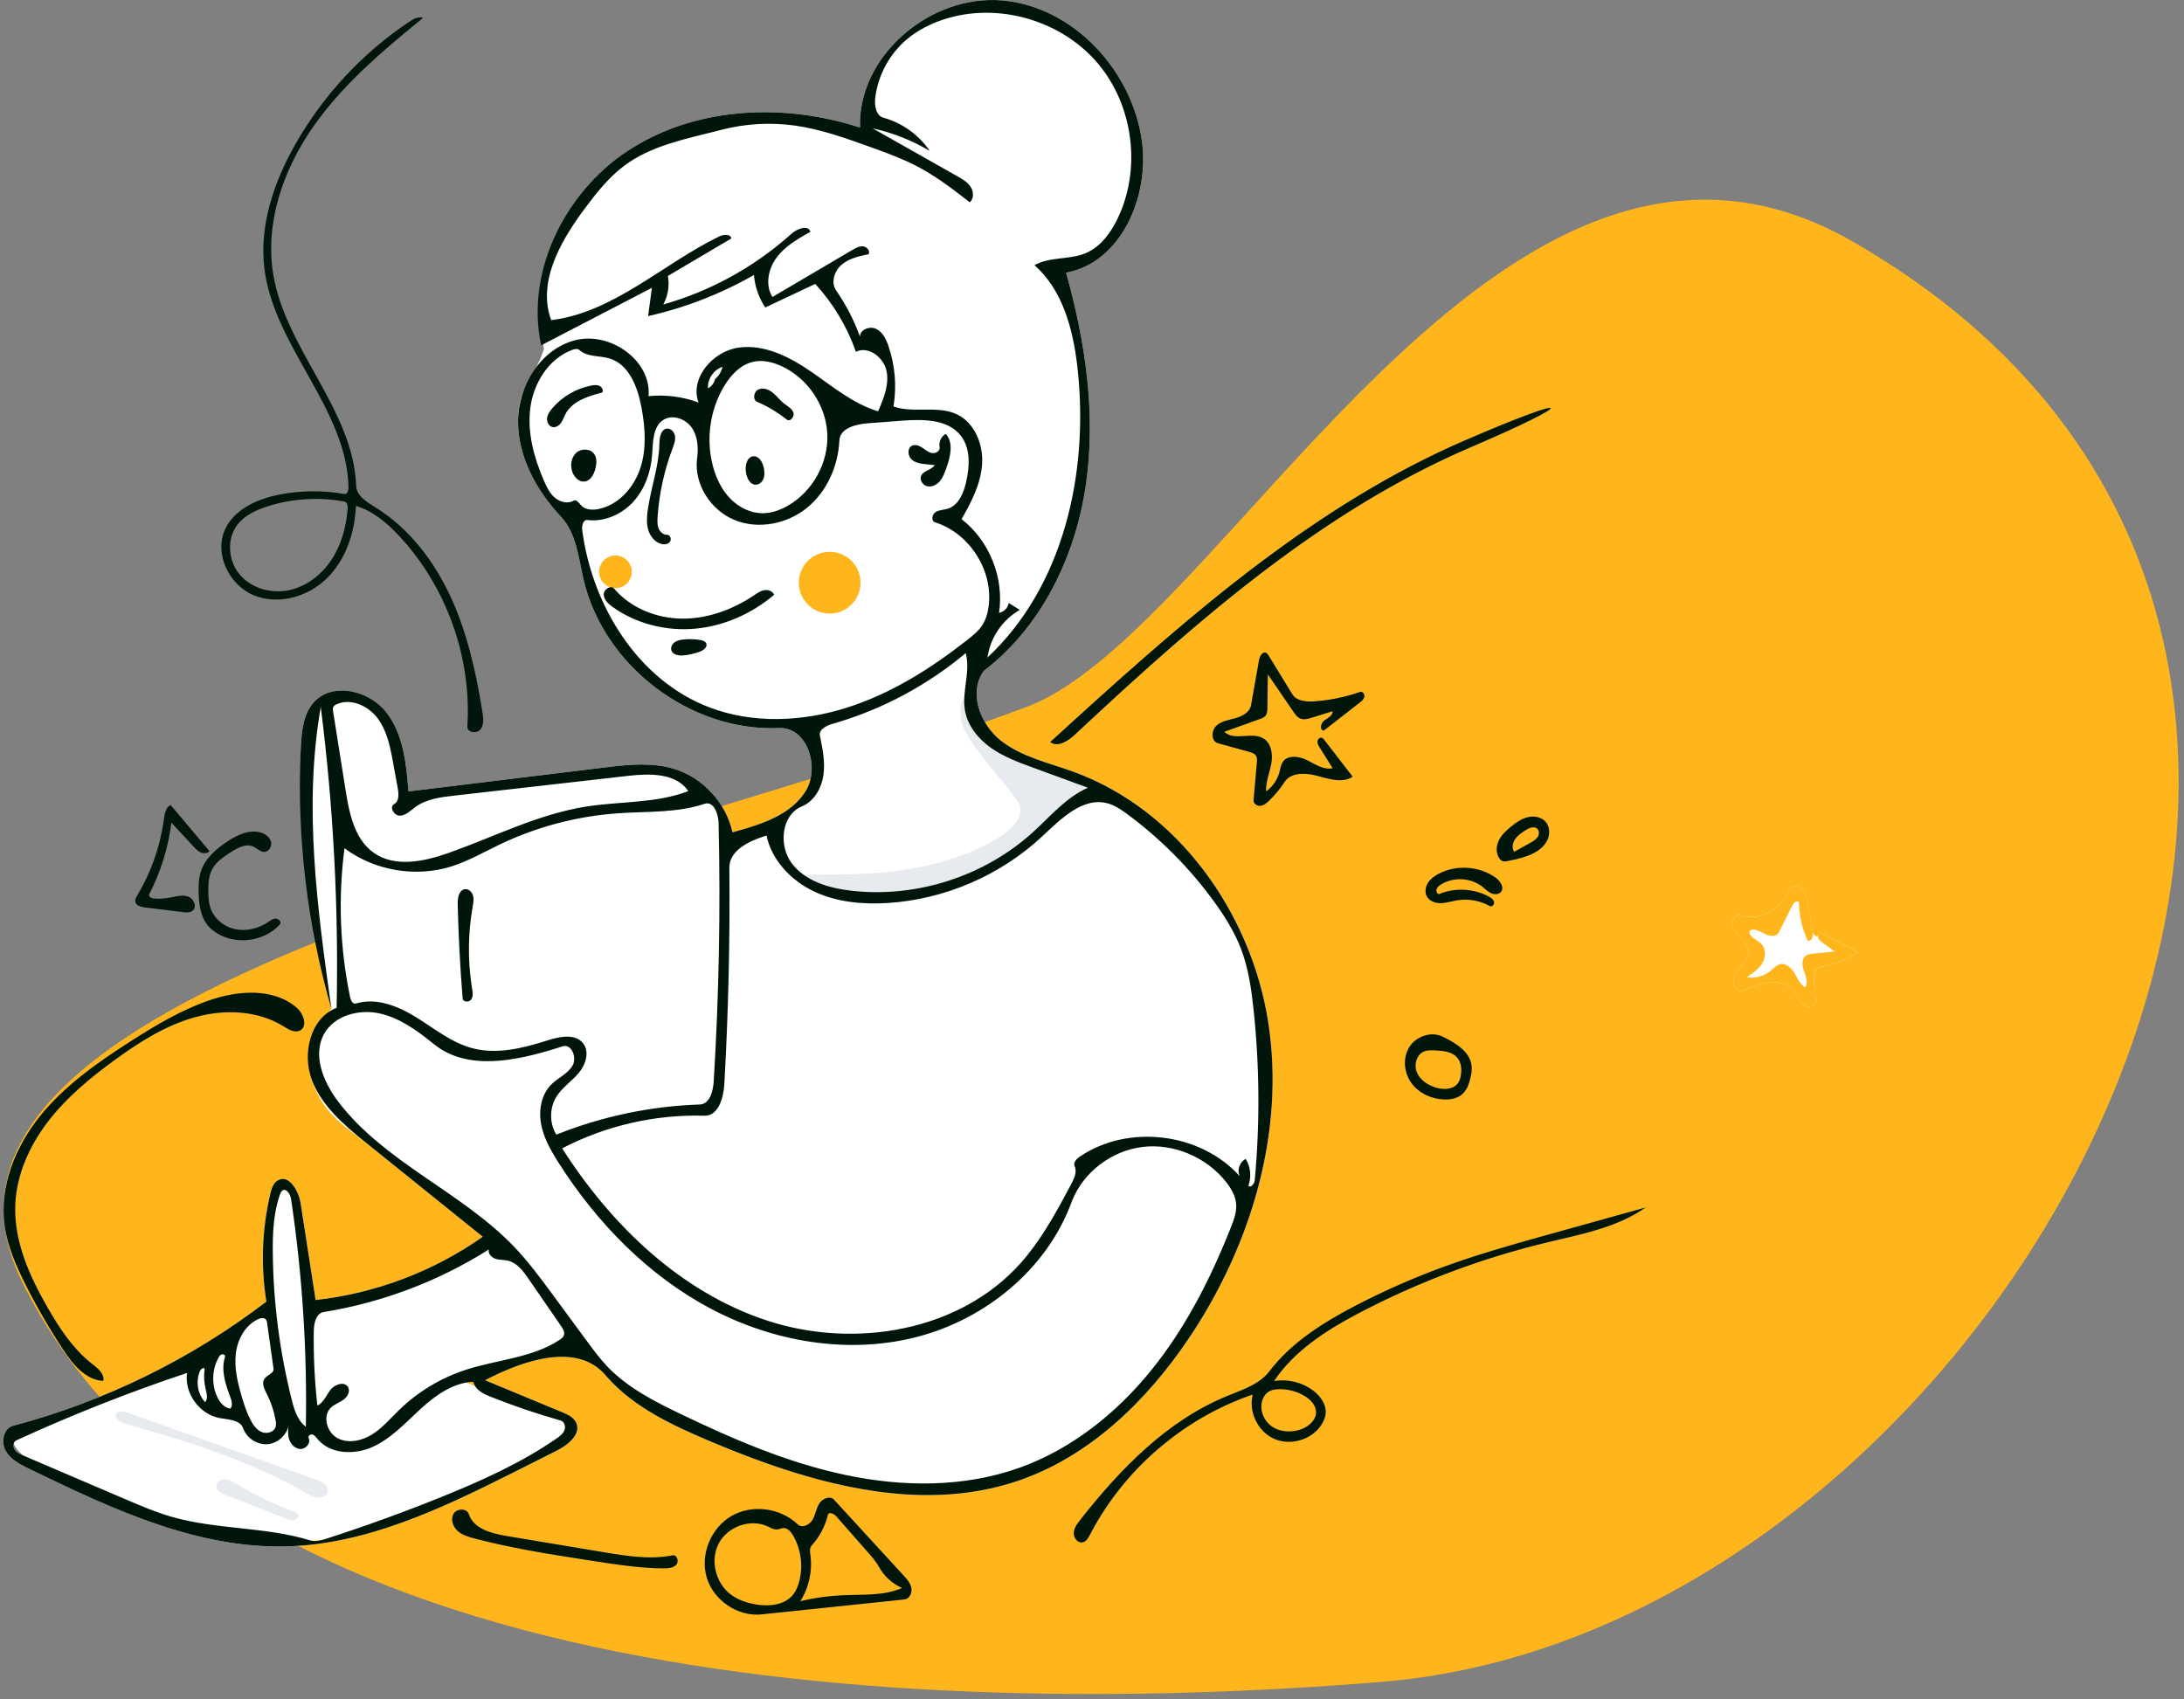 <svg width="401" height="312" viewBox="0 0 401 312" fill="none" xmlns="http://www.w3.org/2000/svg">
<rect x="0" y="0" width="401" height="312" fill="#808080" stroke="none"/>
<path fill-rule="evenodd" clip-rule="evenodd" d="M340.118 44.327C275.504 7.249 225.125 116.087 188.532 129.789C114.786 157.402 -22.191 181.418 3.932 235.103C39.8 308.815 164.603 316.17 253.852 308.815C369.937 299.249 467.155 117.227 340.118 44.327Z" fill="#FFB61D"/>
<path fill-rule="evenodd" clip-rule="evenodd" d="M330.749 163.133C331.414 163.72 331.641 164.64 331.807 165.52L332.82 171.043C332.961 171.811 333.605 172.175 333.853 171.738C334.116 171.275 334.817 171.467 335.287 171.717L341.155 174.839C339.159 176.272 336.803 177.2 334.366 177.515C333.165 177.67 332.97 179.316 333.098 180.52L333.446 183.798C333.554 184.819 331.948 185.166 331.145 184.525C330.343 183.885 330.038 182.812 329.406 182.003C328.384 180.696 326.579 180.208 324.927 180.36C323.275 180.511 321.728 181.204 320.216 181.887C319.242 182.327 318.17 181.161 318.246 180.094C318.313 179.153 318.915 178.364 319.529 177.629L319.774 177.338C320.463 176.52 321.152 175.55 321.035 174.487C320.938 173.602 320.306 172.889 319.672 172.252L319.301 171.88C318.713 171.279 318.155 170.612 318.052 169.79C317.935 168.851 318.792 167.77 319.692 168.061C323.16 169.182 327.335 166.997 328.391 163.508C328.665 162.602 330.039 162.507 330.749 163.133Z" fill="white"/>
<path fill-rule="evenodd" clip-rule="evenodd" d="M330.749 163.133C331.414 163.72 331.641 164.64 331.807 165.52L332.82 171.043C332.961 171.811 332.651 173 331.918 172.731C330.874 170.517 330.319 168.075 330.303 165.627C329.904 165.245 329.312 165.814 329.064 166.308L326.588 171.241C326.152 172.109 324.85 171.918 323.991 171.463L323.531 171.22C322.785 170.833 321.974 170.491 321.267 170.872C320.906 171.952 322.51 172.491 323.342 173.268C324.292 174.156 324.236 175.75 323.572 176.868C322.907 177.986 321.785 178.74 320.699 179.455C322.259 179.713 323.922 179.257 325.133 178.24C325.68 177.781 326.181 177.192 326.88 177.046C327.962 176.82 328.933 177.757 329.494 178.709C330.056 179.661 330.5 180.775 331.459 181.324C331.939 180.568 331.683 179.618 331.38 178.743L331.237 178.335C330.89 177.358 330.734 176.063 331.585 175.469C331.905 175.246 332.302 175.181 332.693 175.138L336.878 174.719L334.467 172.963C334.061 172.667 333.605 172.175 333.853 171.738C334.116 171.275 334.817 171.467 335.287 171.717L341.155 174.839C339.159 176.272 336.803 177.2 334.366 177.515C333.165 177.67 332.97 179.316 333.098 180.52L333.446 183.798C333.554 184.819 331.948 185.166 331.145 184.525C330.343 183.885 330.038 182.812 329.406 182.003C328.384 180.696 326.579 180.208 324.927 180.36C323.275 180.511 321.728 181.204 320.216 181.887C319.242 182.327 318.17 181.161 318.246 180.094C318.313 179.153 318.915 178.364 319.529 177.629L319.774 177.338C320.463 176.52 321.152 175.55 321.035 174.487C320.938 173.602 320.306 172.889 319.672 172.252L319.301 171.88C318.713 171.279 318.155 170.612 318.052 169.79C317.935 168.851 318.792 167.77 319.692 168.061C323.16 169.182 327.335 166.997 328.391 163.508C328.665 162.602 330.039 162.507 330.749 163.133Z" fill="#FFB61D"/>
<path fill-rule="evenodd" clip-rule="evenodd" d="M99.883 64.085C97.372 52.926 104.213 34.403 116.436 26.955C128.658 19.508 144.292 18.997 157.905 23.42C157.471 10.27 170.807 -1.014 183.919 0.072C197.031 1.159 207.911 12.931 209.673 25.97C211.045 36.13 205.83 48.231 195.745 50.071C199.31 62.809 201.292 76.21 199.335 89.292C197.378 102.373 191.153 115.151 180.647 123.187C177.746 127.089 179.937 132.974 183.756 135.984C187.574 138.993 192.517 140.05 197.086 141.711C216.231 148.669 229.711 167.558 232.853 187.685C235.995 207.812 229.719 228.686 218.377 245.607C210.609 257.197 200.041 267.49 186.819 271.948C168.261 278.204 147.913 272.113 129.893 264.444C123.023 261.521 116.028 258.198 111.179 252.522C105.98 246.437 96.155 249.724 89.07 253.445C93.781 255.4 98.492 257.355 103.203 259.309C104.216 259.729 105.314 260.228 105.783 261.219C106.772 263.303 104.337 265.31 102.277 266.347C100.063 267.462 97.848 268.577 95.634 269.692C82.043 276.536 67.888 283.529 52.677 283.952C36.046 284.414 20.337 276.98 5.37 269.716C3.706 268.908 1.943 268.01 1.038 266.397C0.133 264.784 0.639 262.268 2.427 261.796C19.218 257.355 35.114 249.562 48.908 239.008C47.853 232.439 48.101 225.662 49.635 219.188C49.857 218.251 50.176 217.224 51.011 216.745C53.062 215.566 54.845 218.671 55.207 221.009C56.122 226.912 57.037 232.814 57.952 238.716C68.94 237.501 79.604 233.465 88.643 227.1C81.593 221.423 74.543 215.745 67.493 210.067C63.426 206.791 59.499 204.832 57.302 198.417C55.838 194.141 57.02 189.748 60.848 185.238C56.574 163.938 54.704 147.882 55.238 137.069C55.38 134.183 55.703 131.067 57.646 128.928C61.075 125.152 67.809 126.78 70.939 130.807C74.069 134.835 74.593 140.24 74.997 145.325C86.915 143.869 98.833 142.413 110.751 140.956C115.111 140.424 119.627 139.903 123.823 141.201C129.089 142.829 133.317 147.44 134.484 152.827C139.513 151.467 144.991 149.793 147.831 145.426C150.671 141.059 148.266 133.463 143.061 133.688C126.781 134.393 110.859 122.312 107.153 106.443C106.211 102.408 105.845 97.923 103.011 94.898C98.522 90.105 95.101 83.925 95.123 77.358C95.145 70.791 97.896 70.007 99.883 64.085ZM2.702 266.195C3.069 266.743 3.708 267.03 4.314 267.289C10.531 269.95 16.748 272.611 22.965 275.271C25.794 276.482 28.632 277.696 31.59 278.542C39.84 280.903 48.731 280.327 56.934 282.847C57.929 283.153 58.997 282.837 59.987 282.518C67.142 280.213 74.212 277.648 81.179 274.828C88.469 271.878 95.692 268.623 102.164 264.156C102.752 263.75 103.364 263.298 103.632 262.635C103.901 261.972 103.653 261.05 102.965 260.854C98.597 259.614 94.293 258.151 90.074 256.472C88.718 255.933 87.191 255.163 86.903 253.732C83.187 253.882 79.937 256.226 77.195 258.74C74.454 261.254 71.879 264.093 68.501 265.65C65.123 267.208 60.589 267.073 58.249 264.182C57.999 263.873 57.748 263.518 57.364 263.417C56.98 263.317 56.486 263.7 56.665 264.054C57.129 264.973 56.132 266.134 55.105 266.07C54.078 266.006 53.275 265.071 53.023 264.073C52.77 263.076 51.398 264.858 49.409 265.154C47.42 265.451 45.31 264.175 44.65 262.276C44.105 260.71 41.971 260.683 40.34 260.39C36.631 259.724 33.815 255.838 34.336 252.106C23.678 255.661 13.213 259.795 3.003 264.483C2.404 264.759 2.335 265.648 2.702 266.195Z" fill="white"/>
<path d="M152.333 112.667C155.463 112.667 158 110.13 158 107C158 103.87 155.463 101.333 152.333 101.333C149.204 101.333 146.667 103.87 146.667 107C146.667 110.13 149.204 112.667 152.333 112.667Z" fill="#FFB61D"/>
<path d="M113 108C114.657 108 116 106.657 116 105C116 103.343 114.657 102 113 102C111.343 102 110 103.343 110 105C110 106.657 111.343 108 113 108Z" fill="#FFB61D"/>
<path fill-rule="evenodd" clip-rule="evenodd" d="M179.394 129.743C179.914 132.437 181.456 135.046 183.51 136.664C187.328 139.673 195.911 142.772 200.481 144.432C200.896 144.583 198.552 145.907 195.526 148.835C187.332 156.762 169.417 170.955 151.915 163.822C149.869 162.989 148.159 162.029 146.765 161.012C145.481 160.074 157.265 161.424 168.281 159.336C179.357 157.236 189.662 151.688 186.904 147.29C184.311 143.156 177.019 136.153 176.451 132.035C175.693 126.547 178.948 127.428 179.394 129.743Z" fill="#E7EAEE"/>
<path fill-rule="evenodd" clip-rule="evenodd" d="M2.477 264.637C2.477 262.439 9.408 260.66 21.257 256.203C29.407 253.137 45.292 244.267 53.108 243.854C58.308 243.579 79.091 251.188 92.655 256.652C99.475 259.4 104.736 261.121 104.736 262.002C104.736 263.773 90.255 272.321 75.455 277.939C68.231 280.681 61.454 283.137 55.238 282.971C36.288 282.466 2.477 270.202 2.477 264.637Z" fill="white"/>
<path fill-rule="evenodd" clip-rule="evenodd" d="M270.188 82.062C243.014 93.668 220.313 113.5 198.684 133.667L197.361 134.902C196.099 136.082 194.184 137.315 192.822 136.252L197.025 132.426C219.016 112.446 241.753 92.635 268.961 80.865C289.881 71.815 289.658 73.746 270.188 82.062ZM153.138 275.385L165.886 289.27C166.51 289.95 167.161 290.68 167.336 291.587C167.51 292.494 166.985 293.602 166.066 293.698L139.82 296.443C135.461 296.898 131.015 293.876 129.76 289.676C128.505 285.477 130.514 280.557 134.311 278.367C138.107 276.177 143.315 276.868 146.467 279.914C147.248 280.669 148.619 280.028 149.173 279.094C149.727 278.16 149.847 277.015 150.42 276.093C150.992 275.171 152.404 274.585 153.138 275.385ZM131.973 283.399C130.346 286.488 131.375 290.672 134.161 292.776C135.526 293.808 137.202 294.361 138.891 294.633C141.276 295.018 144.044 294.727 145.578 292.859C146.138 292.178 146.481 291.342 146.715 290.491C147.494 287.66 147.098 284.525 145.639 281.977C145.241 281.283 144.63 280.559 143.832 280.594C143.452 280.61 143.1 280.802 142.722 280.841C142.093 280.906 141.511 280.547 140.938 280.28C137.773 278.806 133.601 280.31 131.973 283.399ZM152.006 278.17C151.505 280.26 150.468 282.218 149.021 283.807C148.614 284.255 148.714 284.947 148.796 285.546C149.198 288.466 148.534 291.521 146.955 294.009C149.542 293.397 152.188 293.03 154.845 292.917C158.487 292.762 162.286 293.055 165.624 291.59C163.841 290.814 162.327 289.433 161.391 287.729C160.84 286.726 160.078 285.859 159.323 285L153.519 278.405C153.099 277.928 152.154 277.552 152.006 278.17ZM86.092 278.045C86.924 280.644 90.054 281.534 92.766 282.002L110.865 285.025C115.05 285.723 119.345 286.421 123.507 285.596C124.292 285.44 124.707 286.687 124.189 287.297C123.671 287.908 122.77 287.98 121.969 287.983C118.343 287.995 114.739 287.513 111.15 286.974L107.328 286.391C100.563 285.351 93.801 284.244 87.18 282.521C86.046 282.226 84.872 281.889 84.005 281.102C83.137 280.316 82.686 278.942 83.296 277.942C83.907 276.943 85.734 276.929 86.092 278.045ZM183.919 0.072C197.031 1.159 207.911 12.931 209.673 25.97C211.045 36.13 205.83 48.231 195.745 50.071C199.31 62.809 201.292 76.21 199.335 89.292C197.378 102.373 191.153 115.151 180.647 123.187C177.746 127.089 179.937 132.974 183.756 135.984C187.575 138.993 192.517 140.05 197.086 141.711C216.231 148.669 229.711 167.558 232.853 187.685C235.995 207.812 229.719 228.686 218.378 245.607C210.609 257.197 200.041 267.49 186.819 271.948C168.447 278.142 148.32 272.233 130.434 264.674L129.893 264.444C123.166 261.582 116.319 258.337 111.484 252.874L111.179 252.522C105.98 246.437 96.155 249.724 89.07 253.445L103.203 259.309C104.216 259.729 105.314 260.228 105.783 261.219C106.772 263.303 104.337 265.31 102.277 266.347L93.978 270.525C80.894 277.092 67.271 283.546 52.677 283.952C36.24 284.408 20.702 277.152 5.892 269.969L4.952 269.512C3.418 268.754 1.867 267.875 1.038 266.397C0.133 264.784 0.639 262.268 2.427 261.796C19.218 257.355 35.114 249.562 48.908 239.009C47.853 232.439 48.101 225.662 49.635 219.188L49.713 218.873C49.934 218.03 50.269 217.171 51.011 216.745C53.062 215.566 54.845 218.671 55.207 221.009L57.952 238.716C68.94 237.501 79.604 233.465 88.643 227.1L66.925 209.609C63.036 206.463 59.099 203.061 57.302 198.417C55.417 193.546 56.934 186.944 61.805 185.059C62.189 166.607 61.216 148.128 58.897 129.82C55.691 148.106 58.268 166.853 60.849 185.238C56.423 169.921 54.507 153.882 55.197 137.954L55.238 137.069C55.38 134.183 55.704 131.067 57.646 128.928C61.075 125.152 67.809 126.78 70.939 130.807C74.069 134.835 74.593 140.24 74.997 145.325L111.57 140.857C115.675 140.366 119.889 139.984 123.823 141.201C129.089 142.829 133.317 147.441 134.484 152.827L135.342 152.592C140.125 151.269 145.152 149.546 147.831 145.426C150.641 141.105 148.316 133.625 143.226 133.684L143.061 133.689C126.781 134.393 110.859 122.312 107.153 106.443C106.211 102.408 105.845 97.923 103.011 94.898C98.522 90.105 95.101 83.925 95.123 77.358C95.145 70.791 99.332 64.018 105.709 62.448C112.086 60.878 119.633 66.199 119.083 72.743C122.177 72.428 125.342 72.831 128.258 73.91C126.595 69.426 130.906 64.477 135.644 63.826C140.382 63.175 144.999 65.542 148.939 68.252C152.879 70.963 156.644 74.154 161.225 75.528L161.436 75.04C162.383 72.829 163.255 70.468 162.778 68.132C162.265 65.622 159.438 63.451 157.148 64.6C155.541 59.996 152.984 55.725 149.683 52.134L140.511 56.459C139.329 54.689 138.606 52.616 138.429 50.495C132.373 53.956 125.799 56.51 118.995 58.047L119.692 52.852L99.359 63.413C96.357 49.418 104.213 34.403 116.436 26.955C128.658 19.508 144.292 18.997 157.905 23.42C157.471 10.27 170.807 -1.014 183.919 0.072ZM283.948 228.167C272.234 230.994 260.863 235.238 250.162 240.777L249.388 241.181C243.458 244.305 237.638 248.048 233.921 253.603C236.431 253.168 239.111 253.822 241.138 255.365C242.418 256.339 243.488 257.8 243.412 259.408C243.372 260.241 243.026 261.036 242.56 261.727C240.736 264.428 236.876 265.525 233.904 264.186C230.933 262.847 229.198 259.228 230.014 256.073C217.408 260.377 206.571 269.637 200.341 281.409L200.133 281.806C199.826 282.399 199.451 283.062 198.8 283.209C197.905 283.412 197.108 282.413 197.149 281.496C197.19 280.579 197.777 279.789 198.345 279.068C205.691 269.741 214.276 260.862 225.262 256.36L226.09 256.027C228.681 254.999 231.394 253.99 233.068 251.797C237.127 246.48 242.971 242.829 248.905 239.739C254.216 236.974 259.71 234.56 265.339 232.519C270.987 230.47 276.763 228.799 282.551 227.179L302.158 221.72C296.855 225.447 290.249 226.646 283.948 228.167ZM34.336 252.106C23.678 255.661 13.213 259.795 3.003 264.483C2.404 264.759 2.335 265.648 2.702 266.196C3.069 266.743 3.708 267.03 4.314 267.289L22.965 275.271C25.794 276.482 28.632 277.696 31.59 278.542C39.84 280.903 48.731 280.327 56.934 282.847C57.929 283.153 58.997 282.837 59.987 282.518C67.142 280.213 74.212 277.648 81.179 274.828C88.469 271.878 95.692 268.623 102.164 264.156C102.753 263.75 103.364 263.298 103.632 262.635C103.901 261.972 103.653 261.05 102.965 260.854C98.597 259.614 94.293 258.151 90.074 256.472L89.782 256.353C88.506 255.819 87.171 255.061 86.903 253.732C83.187 253.882 79.937 256.226 77.195 258.74C74.454 261.254 71.879 264.093 68.501 265.65C65.123 267.208 60.589 267.073 58.249 264.182L58.098 263.993C57.893 263.741 57.671 263.498 57.364 263.417C56.98 263.317 56.486 263.7 56.665 264.054C57.129 264.973 56.132 266.134 55.105 266.07C54.078 266.006 53.275 265.071 53.023 264.073C52.86 263.432 52.874 262.769 52.952 262.108L52.972 261.946C52.515 263.563 51.084 264.905 49.409 265.154C47.42 265.451 45.31 264.175 44.65 262.276C44.105 260.71 41.971 260.683 40.34 260.39C36.631 259.724 33.815 255.838 34.336 252.106ZM59.524 189.82C57.327 193.729 59.368 198.674 62.074 202.248C70.56 213.457 84.773 218.836 94.471 229.015C96.908 231.572 99.032 234.406 101.129 237.25L107.719 246.201C108.931 247.846 110.146 249.496 111.56 250.971C115.245 254.817 120.098 257.299 124.898 259.608C134.638 264.295 144.657 268.601 155.231 270.838C165.805 273.075 177.04 273.152 187.214 269.504C196.737 266.089 204.942 259.541 211.317 251.686C217.54 244.018 222.108 235.13 225.769 225.955L226.035 225.283C226.562 223.945 227.08 222.545 226.97 221.111C226.855 219.595 226.047 218.216 225.104 217.023C221.508 212.474 215.499 209.901 209.744 210.612C204.08 211.312 198.893 215.242 196.818 220.554L196.721 220.808C192.212 233.033 180.982 242.227 168.368 245.489C155.753 248.752 142.032 246.414 130.518 240.315C119.004 234.216 109.608 224.562 102.603 213.576L102.22 212.969C100.955 210.938 99.804 208.801 99.359 206.457C98.869 203.879 99.367 200.98 101.229 199.131C102.458 197.91 104.208 197.193 105.103 195.708C105.997 194.223 104.947 191.601 103.297 192.131L102.196 192.48C94.612 194.84 85.813 196.67 79.712 191.76L79.125 191.291C76.279 189.028 73.237 186.869 69.7 186.091C65.919 185.259 61.421 186.446 59.524 189.82ZM89.756 229.436C80.557 235.248 70.175 239.18 59.434 240.92C58.016 241.15 57.635 242.988 57.613 244.425C57.542 248.99 57.763 253.56 58.274 258.097C59.438 257.549 59.913 256.181 60.707 255.169C61.5 254.156 63.31 253.602 63.923 254.732C64.352 255.522 63.78 256.511 63.05 257.035C62.32 257.558 61.422 257.842 60.772 258.461C59.152 260.001 59.999 263.03 61.972 264.079C63.945 265.129 66.44 264.581 68.332 263.391C70.224 262.201 71.685 260.456 73.289 258.9C76.719 255.571 80.915 253.036 85.457 251.549C91.224 249.66 97.644 249.379 102.718 246.05C103.059 245.826 103.413 245.563 103.542 245.175C103.718 244.645 103.42 244.095 103.104 243.624L97.034 234.81C96.067 233.407 94.955 231.899 93.298 231.497C92.541 231.313 91.733 231.384 90.99 231.15C90.246 230.915 89.546 230.187 89.756 229.436ZM47.379 242.239C45.012 243.344 43.612 245.942 43.3 248.535C42.989 251.128 43.601 253.739 44.328 256.247C44.774 257.787 45.269 259.322 46.007 260.745C46.477 261.653 47.1 262.558 48.044 262.953C48.986 263.347 50.295 262.992 50.602 262.017C50.728 261.615 50.672 261.181 50.598 260.766C50.324 259.208 49.831 257.688 49.139 256.264L48.849 255.687C48.433 254.855 48.041 253.873 48.576 253.147C49.087 252.453 50.342 252.166 50.222 251.313L49.05 242.982C49.016 242.739 48.976 242.481 48.818 242.293C48.485 241.897 47.848 242.02 47.379 242.239ZM235.003 255.089C234.221 255.085 233.399 255.193 232.772 255.659C232.405 255.932 232.127 256.313 231.932 256.726C231.107 258.475 231.868 260.722 233.431 261.861C234.993 262.999 237.158 263.106 238.967 262.424C240.35 261.902 241.681 260.721 241.635 259.243C241.598 258.077 240.713 257.104 239.737 256.465C238.343 255.553 236.669 255.096 235.003 255.089ZM51.819 218.63C51.619 218.778 51.52 219.024 51.436 219.258C50.205 222.673 50.054 226.374 50.089 230.003C50.174 239.103 51.343 248.192 53.563 257.017L53.673 257.446C54.127 259.169 54.748 260.937 56.153 262.002C56.415 248.018 55.507 234.011 53.444 220.177C53.31 219.279 52.548 218.088 51.819 218.63ZM40.737 248.689C40.443 248.772 40.255 249.052 40.108 249.319C38.908 251.509 38.827 254.276 39.897 256.532C40.377 257.543 41.199 258.527 42.312 258.651C42.765 258.086 42.558 257.272 42.304 256.58L42.084 255.995C41.268 253.781 40.597 251.385 41.317 249.16C41.411 248.87 41.031 248.607 40.737 248.689ZM36.734 251.723C35.892 253.594 36.267 255.948 37.648 257.465C38.218 256.882 37.968 255.927 37.773 255.135C37.468 253.896 37.399 252.6 37.571 251.336C37.359 251.024 36.888 251.379 36.734 251.723ZM54.472 185.039C55.748 186.138 56.559 188.509 55.044 189.243C54.073 189.714 52.973 189.026 52.057 188.457C47.294 185.502 41.204 185.284 35.805 186.788C30.405 188.291 25.578 191.353 21.048 194.653C16.536 197.939 12.186 201.545 8.793 205.977C5.401 210.409 3.001 215.75 2.804 221.328C2.568 228.012 5.456 234.402 8.795 240.197C10.923 243.891 13.323 247.532 16.627 250.214L17.306 250.751C18.243 251.503 19.206 252.436 18.966 253.568C15.728 253.421 13.378 250.524 11.595 247.818C9.059 243.968 6.747 239.972 4.676 235.854C2.953 232.43 1.379 228.863 0.855 225.066C-0.129 217.925 2.77 210.665 7.276 205.038C11.783 199.412 17.779 195.19 23.845 191.296C28.452 188.337 33.194 185.5 38.365 183.703C43.699 181.849 50.194 181.354 54.472 185.039ZM191.349 153.588C183.68 160.747 173.485 165.145 163.014 165.811C158.387 166.106 153.608 165.663 149.421 163.671C145.234 161.679 141.707 157.964 140.734 153.431L140.386 153.538C137.356 154.497 133.886 156.232 133.916 159.355C134.046 172.601 133.737 185.852 132.992 199.078C132.849 201.616 131.883 204.948 129.342 204.873C120.315 204.608 111.228 206.692 103.219 210.865C112.234 225.003 125.054 237.363 141.001 242.541C156.948 247.719 176.182 244.483 187.357 231.983C190.939 227.977 193.575 223.24 196.114 218.494L196.698 217.4C197.238 216.387 197.788 215.185 197.308 214.143C197.001 213.477 197.662 212.786 198.269 212.376C207.186 206.34 220.463 207.978 227.647 215.999C227.078 214.886 227.595 213.351 228.723 212.81C229.618 214.249 229.808 216.107 229.222 217.698C229.61 218.247 230.322 217.364 230.384 216.694C231.341 206.267 231.266 195.745 230.16 185.333C229.76 181.579 229.218 177.801 227.875 174.273C226.697 171.178 224.927 168.342 222.987 165.659C218.524 159.486 213.098 154.01 206.966 149.491L206.521 149.167C205.548 148.471 204.525 147.829 203.376 147.516C198.829 146.278 194.794 150.372 191.349 153.588ZM129.392 147.59C124.322 149.296 118.832 148.968 113.495 149.337C105.974 149.857 98.555 151.812 91.756 155.068C88.827 156.47 85.994 158.118 82.897 159.093C76.32 161.164 68.78 159.885 63.254 155.761C62.062 164.856 62.414 174.151 64.288 183.131C64.409 183.707 64.789 184.445 65.352 184.272C69.09 183.124 73.11 184.748 76.433 186.808C79.756 188.868 82.879 191.437 86.654 192.456C91.082 193.652 95.775 192.547 100.158 191.157L100.486 191.053C102.732 190.331 105.638 189.73 107.079 191.599C108.294 193.175 107.527 195.529 106.24 197.048C104.954 198.566 103.209 199.695 102.16 201.386C100.871 203.462 100.864 206.267 102.143 208.349C110.514 204.992 119.473 203.109 128.487 202.812C130.294 202.752 130.929 200.413 131.04 198.607C132.013 182.789 132.312 166.929 131.935 151.085C131.895 149.396 130.993 147.051 129.392 147.59ZM264.915 190.365L265.274 190.545C267.493 191.673 269.856 193.176 270.187 195.607C270.296 196.407 270.158 197.221 269.968 198.006C269.705 199.093 269.303 200.208 268.458 200.941C267.563 201.717 266.304 201.938 265.119 201.892C262.786 201.801 260.45 200.714 259.099 198.81C257.748 196.906 257.53 194.183 258.791 192.217C260.052 190.252 262.823 189.328 264.915 190.365ZM261.455 193.084C260.072 193.661 259.574 195.532 260.151 196.915C260.728 198.297 262.099 199.208 263.523 199.674C264.98 200.151 266.856 200.112 267.724 198.849C268.013 198.428 268.15 197.922 268.23 197.418C268.403 196.32 268.298 195.106 267.591 194.249C266.716 193.187 265.222 192.974 263.826 192.895L263.479 192.878C262.796 192.847 262.086 192.821 261.455 193.084ZM86.858 164.493C87.033 165.157 86.899 165.858 86.779 166.534C85.937 171.296 85.876 176.195 86.598 180.976L86.731 181.822C86.819 182.421 86.855 183.053 86.511 183.535C86.114 184.09 85.002 184.034 84.947 183.354C84.473 177.56 84.17 171.753 84.037 165.942C84.012 164.832 84.301 163.356 85.408 163.27C86.093 163.218 86.683 163.829 86.858 164.493ZM47.9 152.883C48.719 153.13 49.505 153.69 49.742 154.512C49.98 155.333 49.44 156.371 48.586 156.425C47.791 156.475 47.184 155.751 46.453 155.433C45.142 154.862 43.67 155.659 42.464 156.429L41.85 156.825C40.692 157.588 39.571 158.443 38.935 159.659C38.285 160.903 38.23 162.364 38.25 163.768C38.264 164.743 38.31 165.733 38.612 166.661C39.266 168.674 41.133 170.182 43.205 170.619C45.276 171.055 47.491 170.49 49.243 169.302L49.586 169.069C49.896 168.865 50.22 168.687 50.584 168.67C51.084 168.646 51.632 169.117 51.462 169.589C51.411 169.73 51.306 169.844 51.201 169.952C48.337 172.894 43.392 173.524 39.882 171.393C39.256 171.013 38.672 170.555 38.199 169.996C36.777 168.315 36.511 165.96 36.472 163.759C36.451 162.568 36.481 161.359 36.819 160.216C37.551 157.748 39.618 155.915 41.767 154.498C43.591 153.294 45.807 152.254 47.9 152.883ZM31.33 147.82L38.47 156.299C38.077 156.724 37.389 156.752 36.858 156.521C36.387 156.316 36.01 155.949 35.656 155.572L31.467 151.067C30.896 155.64 29.512 160.11 27.4 164.206C27.194 164.605 27.777 164.941 28.223 164.987C29.313 165.099 30.414 164.974 31.489 164.762L32.043 164.65C32.91 164.477 33.8 164.342 34.609 164.663C35.591 165.052 36.197 166.481 35.41 167.185C34.924 167.619 34.189 167.565 33.542 167.485L26.589 166.625L26.375 166.595C25.689 166.482 24.934 166.213 24.834 165.552C24.773 165.153 24.994 164.772 25.202 164.426C27.677 160.295 29.326 155.672 30.026 150.908L30.131 150.152C30.267 149.225 30.508 148.219 31.33 147.82ZM274.588 161.141C275.45 161.751 276.263 162.948 275.595 163.766C275.177 164.277 274.372 164.29 273.772 164.015C273.171 163.739 272.705 163.246 272.186 162.836C270.062 161.157 266.871 160.98 264.574 162.414C264.247 162.618 263.921 162.872 263.789 163.234C263.656 163.596 263.803 164.082 264.172 164.191C267.105 162.949 270.601 163.123 273.396 164.65C273.799 164.871 274.224 165.164 274.323 165.614C274.422 166.063 273.94 166.602 273.538 166.377C271.714 165.356 269.538 164.981 267.477 165.331C266.517 165.495 265.577 165.811 264.603 165.841C263.63 165.872 262.564 165.547 262.047 164.721C261.57 163.959 261.684 162.931 262.149 162.161C262.614 161.392 263.376 160.847 264.174 160.432C267.42 158.742 271.601 159.027 274.588 161.141ZM177.312 119.92C170.35 125.772 162.169 130.167 153.446 132.744L152.864 132.913C151.732 133.236 150.307 133.953 150.545 135.106L150.692 135.822C151.127 137.974 151.496 140.165 151.185 142.33C150.851 144.665 149.563 147.002 147.433 147.983L147.237 148.069C143.444 149.63 142.911 155.296 145.399 158.558C147.886 161.819 152.199 163.082 156.274 163.553C168.233 164.936 180.712 160.927 189.628 152.837C192.861 149.903 195.755 146.391 199.758 144.648L189.747 140.983C187.046 139.994 184.31 138.988 181.959 137.331C179.608 135.674 177.648 133.262 177.167 130.426C176.578 126.953 178.244 123.317 177.312 119.92ZM61.826 129.31C61.574 129.422 61.318 129.57 61.197 129.817C61.076 130.065 61.117 130.357 61.16 130.629L63.453 145.088C64.129 149.349 65.079 154.071 68.593 156.573C72.443 159.315 77.729 158.241 82.212 156.676L82.451 156.591C90.796 153.628 98.826 149.502 107.572 148.114C113.851 147.117 120.436 147.544 126.373 145.271C124.201 141.993 119.496 142.01 115.56 142.44L83.406 146.095C80.915 146.378 78.298 146.708 76.275 148.189C75.39 148.837 74.552 149.727 73.456 149.772C72.389 149.816 71.462 148.263 72.298 147.692L72.372 147.647C73.288 147.142 73.227 145.827 73.039 144.797L72.067 139.465C71.575 136.82 70.975 134.128 69.392 131.969C67.683 129.637 64.468 128.136 61.826 129.31ZM283.811 150.922C284.586 151.824 284.619 153.21 284.103 154.282C283.586 155.354 282.607 156.142 281.548 156.685C280.271 157.34 278.865 157.682 277.455 157.974L276.75 158.117C276.474 158.173 276.183 158.227 275.916 158.138C275.694 158.064 275.514 157.898 275.368 157.715C274.641 156.803 274.666 155.458 275.158 154.4C275.65 153.343 276.531 152.521 277.435 151.785C278.36 151.033 279.366 150.325 280.526 150.05C281.686 149.775 283.035 150.017 283.811 150.922ZM280.009 152.508L279.638 152.758C279.083 153.138 278.548 153.553 278.175 154.108C277.719 154.785 277.561 155.73 278.011 156.412L280.993 154.752C281.479 154.482 281.982 154.196 282.298 153.738C282.613 153.281 282.676 152.597 282.286 152.201C281.701 151.606 280.704 152.046 280.009 152.508ZM232.433 119.867C232.641 119.951 232.782 120.14 232.903 120.332L237.273 127.469C238.054 128.745 239.83 128.887 241.322 128.782C244.181 128.58 247.013 127.997 249.718 127.052C250.172 126.893 250.603 127.471 250.505 127.941C250.407 128.412 250.002 128.747 249.623 129.043L243.061 134.158C242.255 134.101 242.483 132.782 243.137 132.307L243.33 132.172C243.96 131.747 244.724 131.327 244.685 130.597L240.892 131.782C240.168 132.008 239.363 132.231 238.674 131.913C238.216 131.702 237.896 131.287 237.606 130.869L232.787 123.836L232.704 129.995C232.697 130.5 232.676 131.048 232.355 131.438C232.127 131.715 231.787 131.864 231.447 131.989L224.799 134.375C226.574 136.15 229.898 134.282 232.022 135.62C233.478 136.537 233.726 138.579 233.412 140.27C233.098 141.962 232.379 143.607 232.472 145.325C233.685 144.445 234.576 143.13 234.944 141.677C235.093 141.092 235.166 140.468 235.492 139.96C236.39 138.557 238.536 138.843 240.022 139.593C241.509 140.343 243.052 141.422 244.679 141.066L242.319 137.292C242.103 136.948 241.88 136.575 241.899 136.17C241.918 135.764 242.303 135.354 242.692 135.472C242.862 135.523 242.989 135.658 243.102 135.799L248.367 142.624C246.518 143.843 244.078 143.075 241.943 142.487L241.626 142.404C239.543 141.889 237.001 141.837 235.851 143.603C235.04 144.847 234.089 145.999 233.021 147.031C232.571 147.465 232.058 147.898 231.436 147.969C230.815 148.04 230.1 147.569 230.156 146.946L230.768 140.045C230.807 139.598 230.837 139.111 230.588 138.738C230.326 138.345 229.832 138.193 229.376 138.067L223.625 136.478C222.374 136.133 222.365 134.186 223.303 133.29C224.241 132.394 225.623 132.206 226.873 131.859C228.123 131.512 229.475 130.776 229.7 129.499L231.16 121.23C231.285 120.524 231.768 119.598 232.433 119.867ZM77.678 3.293L76.616 4.156C69.538 9.924 62.564 15.971 57.373 23.469C51.922 31.341 48.576 41.104 50.199 50.541C52.563 64.292 64.864 75.244 65.39 89.188C65.46 91.04 67.346 92.193 68.924 93.165C75.151 97.003 79.766 103.094 82.811 109.745C85.761 116.188 87.336 123.17 88.481 130.167L88.591 130.845C88.761 131.912 88.886 133.126 88.198 133.959C87.509 134.792 85.739 134.5 85.808 133.422C86.616 120.744 82.008 107.81 73.367 98.498C71.122 96.079 68.514 93.837 65.353 92.89C65.152 97.773 63.508 102.749 60.027 106.181C56.547 109.612 51.056 111.179 46.55 109.286C42.044 107.392 39.288 101.675 41.316 97.228C43.014 93.503 47.233 91.621 51.25 90.828C55.191 90.05 59.277 90.01 63.232 90.709C63.765 90.803 63.997 90.059 63.986 89.519C63.7 75.025 50.303 63.678 48.544 49.289C47.583 41.425 50.266 33.509 54.16 26.61C59.273 17.549 66.548 9.718 75.207 3.951L75.434 3.804C76.127 3.367 76.936 2.995 77.678 3.293ZM121.79 77.112C119.851 78.359 119.901 81.126 119.741 83.426C119.521 86.58 118.436 89.737 116.321 92.087C114.206 94.438 110.993 95.881 107.856 95.487C107.044 95.385 106.797 96.559 106.904 97.37C108.727 111.271 117.16 124.919 130.267 129.896C138.279 132.939 147.33 132.535 155.499 129.941C163.474 127.409 170.692 122.906 177.289 117.751L177.77 117.373C178.727 116.618 179.688 115.83 180.353 114.809C181.027 113.773 181.359 112.547 181.521 111.321C182.386 104.755 177.999 97.885 171.677 95.909C170.933 95.676 171.106 94.469 171.758 94.043C172.411 93.617 173.252 93.646 173.997 93.418C176.016 92.801 176.945 90.501 177.406 88.441C178.04 85.609 178.217 82.381 176.463 80.07C174.091 76.948 169.481 76.952 165.571 77.251L159.228 77.737C157.038 77.904 154.22 78.676 154.117 80.869C153.896 85.593 151.815 90.299 148.138 93.274C144.462 96.248 139.167 97.277 134.802 95.456C130.507 93.664 127.472 88.988 127.969 84.371L127.995 84.148C128.254 82.195 128.112 80.074 126.968 78.471C125.823 76.867 123.447 76.046 121.79 77.112ZM174.185 3.29C171.356 4.094 168.639 5.391 166.406 7.305C163.285 9.979 161.21 13.843 160.705 17.922C160.526 19.367 160.814 21.231 162.217 21.619C165.646 22.568 168.714 24.767 170.713 27.709C167.471 25.781 163.918 24.377 160.233 23.57L175.807 32.383C176.71 32.894 177.647 33.436 178.215 34.304C178.783 35.172 178.842 36.468 178.062 37.152L176.973 36.304C174.245 34.193 171.456 32.146 168.402 30.547C166.08 29.332 163.629 28.389 161.165 27.491L159.82 27.004C155.258 25.359 150.655 23.703 145.85 23.045C141.391 22.435 136.812 22.706 132.456 23.838L131.596 24.058C125.711 25.547 119.575 26.765 114.71 30.363C111.815 32.503 109.549 35.369 107.397 38.254L106.889 38.943C102.613 44.814 98.706 52.051 101.208 58.787C112.693 57.372 121.641 48.485 132.046 43.42C132.841 43.032 134.153 42.914 134.274 43.79L122.631 50.67C122.954 52.447 122.649 54.331 121.781 55.915C130.287 53.511 138.24 49.171 144.866 43.321L145.287 42.945C146.338 41.999 148.363 41.216 148.811 42.558L148.241 42.876C146.152 44.051 144.073 45.337 142.633 47.24C141.062 49.316 140.436 52.334 141.829 54.534L156.527 45.88C157.124 45.529 157.775 45.164 158.464 45.237C159.153 45.309 159.799 46.051 159.501 46.677L159.002 46.781C157.415 47.118 155.806 47.54 154.571 48.574C153.206 49.716 152.499 51.857 153.513 53.32C155.333 55.944 156.81 58.805 157.894 61.808C157.918 60.495 159.708 59.823 160.888 60.4C162.068 60.976 162.692 62.278 163.12 63.52C164.343 67.072 164.666 70.931 164.051 74.638C167.747 75.943 172.082 74.401 175.637 76.052C178.937 77.584 180.551 81.558 180.322 85.189C180.093 88.82 178.377 92.178 176.545 95.321C181.665 99.288 184.401 106.122 183.432 112.527C184.325 112.381 185.079 111.61 185.206 110.715L187.237 111.996C184.06 113.792 181.8 117.123 181.307 120.739C195.263 107.679 199.896 86.981 197.883 67.974L197.804 67.265C197.006 60.401 195.107 53.247 189.946 48.7C192.713 47.105 196.262 47.733 199.223 46.534C202.021 45.402 203.944 42.779 205.243 40.054C209.585 30.946 208.089 19.357 201.578 11.649C195.066 3.941 183.89 0.531 174.185 3.29ZM128.562 117.518C129.002 117.591 129.501 117.74 129.674 118.151C129.949 118.809 129.177 119.409 128.51 119.658C127.54 120.019 126.523 120.25 125.493 120.344C124.628 120.422 123.538 120.255 123.27 119.429C123.095 118.886 123.4 118.276 123.862 117.941C124.324 117.606 124.908 117.493 125.476 117.432C126.502 117.321 127.543 117.35 128.562 117.518ZM112.774 108.099C115.812 111.669 120.563 113.559 125.249 113.596C129.936 113.633 134.534 111.938 138.425 109.326L138.752 109.106C139.246 108.777 139.759 108.469 140.338 108.368C141.047 108.245 141.889 108.542 142.13 109.22C138.06 112.676 132.959 114.959 127.642 115.441C122.324 115.924 116.817 114.559 112.478 111.448C111.695 110.886 110.886 110.148 110.853 109.185C110.821 108.222 112.15 107.366 112.774 108.099ZM49.113 92.981C47.002 93.654 44.876 94.642 43.544 96.413C41.565 99.045 41.911 103.038 44.048 105.543C46.186 108.048 49.801 109.048 53.026 108.382C56.251 107.717 59.051 105.541 60.863 102.791C62.675 100.042 63.562 96.76 63.831 93.478C63.876 92.927 63.776 92.199 63.234 92.098C58.55 91.227 53.652 91.533 49.113 92.981ZM123.95 80.156C124.038 80.913 123.745 81.656 123.476 82.369C121.955 86.398 121.029 90.65 120.738 94.947C120.691 95.642 120.664 96.364 120.919 97.013C121.16 97.626 121.719 98.16 122.368 98.196L122.483 98.198C123.074 98.177 123.354 99.057 122.983 99.516C122.611 99.976 121.914 100.027 121.348 99.859C120.185 99.513 119.352 98.43 119.015 97.265C118.677 96.1 118.763 94.856 118.932 93.655C119.505 89.582 120.992 85.633 121.065 81.521C121.085 80.36 121.323 78.796 122.48 78.704C123.239 78.643 123.862 79.4 123.95 80.156ZM138.402 66.411C135.987 66.908 134.143 68.889 132.89 71.013C130.324 75.365 129.593 80.76 130.908 85.638C131.499 87.828 132.509 89.945 134.093 91.568C135.677 93.191 137.878 94.281 140.146 94.243C141.729 94.217 143.266 93.655 144.641 92.871C149.233 90.251 152.151 84.941 151.9 79.66C151.649 74.379 148.241 69.37 143.421 67.197C141.851 66.489 140.088 66.064 138.402 66.411ZM105.067 64.246C100.752 65.845 97.966 70.326 97.372 74.89C96.778 79.454 98.058 84.07 99.883 88.295C100.374 89.433 100.933 90.59 101.877 91.394C102.82 92.197 104.248 92.558 105.32 91.936C105.82 91.646 106.286 92.323 106.664 92.758C107.419 93.626 108.746 93.7 109.873 93.474C113.587 92.732 116.441 89.487 117.596 85.88C118.713 82.394 118.475 78.62 117.815 75.013L117.745 74.64C117.049 71.002 115.477 66.913 111.935 65.829C110.077 65.261 107.837 65.593 106.401 64.285C106.054 63.969 105.507 64.083 105.067 64.246ZM173.648 79.672C175.108 81.29 174.51 83.802 173.78 85.877L173.721 86.044C173.429 86.858 173.126 87.691 172.567 88.351C172.009 89.011 171.131 89.472 170.285 89.296C169.438 89.12 168.778 88.138 169.134 87.35C169.575 86.371 171.076 86.322 171.617 85.395L170.154 85.257C169.169 85.164 168.108 85.039 167.378 84.37C166.649 83.702 166.557 82.288 167.444 81.85C168.06 81.547 168.8 81.844 169.37 82.227C169.939 82.609 170.484 83.093 171.161 83.198C171.839 83.302 172.664 82.769 172.524 82.098C172.33 81.163 172.809 80.128 173.648 79.672ZM140.259 85.987C140.375 86.629 140.417 87.312 140.177 87.919C139.936 88.526 139.349 89.035 138.697 89.007C137.686 88.965 137.144 87.801 136.968 86.805C136.749 85.574 137.09 83.879 138.337 83.788C139.404 83.71 140.07 84.933 140.259 85.987ZM109.11 83.373C109.614 84.107 109.543 85.088 109.343 85.955C109.087 87.065 108.443 88.303 107.31 88.419C106.287 88.523 105.414 87.608 105.079 86.636C104.671 85.449 104.869 83.999 105.796 83.153C106.722 82.306 108.4 82.339 109.11 83.373ZM110.053 70.849C110.506 71.057 110.824 71.627 110.595 72.069L110.158 72.183C107.668 72.848 105.014 73.772 103.825 76.023C103.54 76.563 103.355 77.158 103 77.655C102.646 78.151 102.047 78.545 101.45 78.42C100.77 78.276 100.376 77.493 100.449 76.802C100.521 76.11 100.942 75.507 101.393 74.978C103.226 72.825 105.808 71.322 108.586 70.794C109.075 70.701 109.601 70.641 110.053 70.849ZM141.873 72.093C142.617 72.692 143.183 73.492 143.935 74.082C144.571 74.58 145.374 74.975 145.663 75.729C145.952 76.483 145.083 77.549 144.453 77.044C142.807 75.725 140.98 74.632 139.039 73.806C138.159 73.432 138.359 71.952 139.217 71.53C140.076 71.109 141.128 71.493 141.873 72.093ZM132.652 67.362C131.03 67.896 129.877 69.603 129.987 71.308C130.607 70.99 131.08 70.397 131.251 69.721L131.227 69.653C131.947 69.084 132.46 68.259 132.652 67.362Z" fill="#00160A"/>
<path fill-rule="evenodd" clip-rule="evenodd" d="M41.245 271.644C41.898 271.65 42.498 271.952 43.068 272.285L43.377 272.468C46.871 274.561 50.559 276.33 54.378 277.748C54.903 277.943 54.74 278.824 54.228 279.051C53.717 279.279 53.127 279.076 52.605 278.873L41.327 274.485C40.605 274.204 39.768 273.776 39.704 273.004C39.641 272.236 40.474 271.638 41.245 271.644Z" fill="#E7EAEE"/>
<path fill-rule="evenodd" clip-rule="evenodd" d="M23.266 259.357L58.154 271.733L58.374 271.815C59.296 272.175 60.293 272.792 60.194 273.744C60.114 274.52 59.256 275.02 58.476 274.994C57.816 274.972 57.207 274.679 56.624 274.356L56.309 274.179C51.444 271.42 46.34 269.144 41.106 267.177C35.177 264.949 29.08 263.119 22.973 261.434C22.039 261.176 20.856 260.342 21.391 259.535C21.767 258.968 22.626 259.13 23.266 259.357Z" fill="#E7EAEE"/>
</svg>
